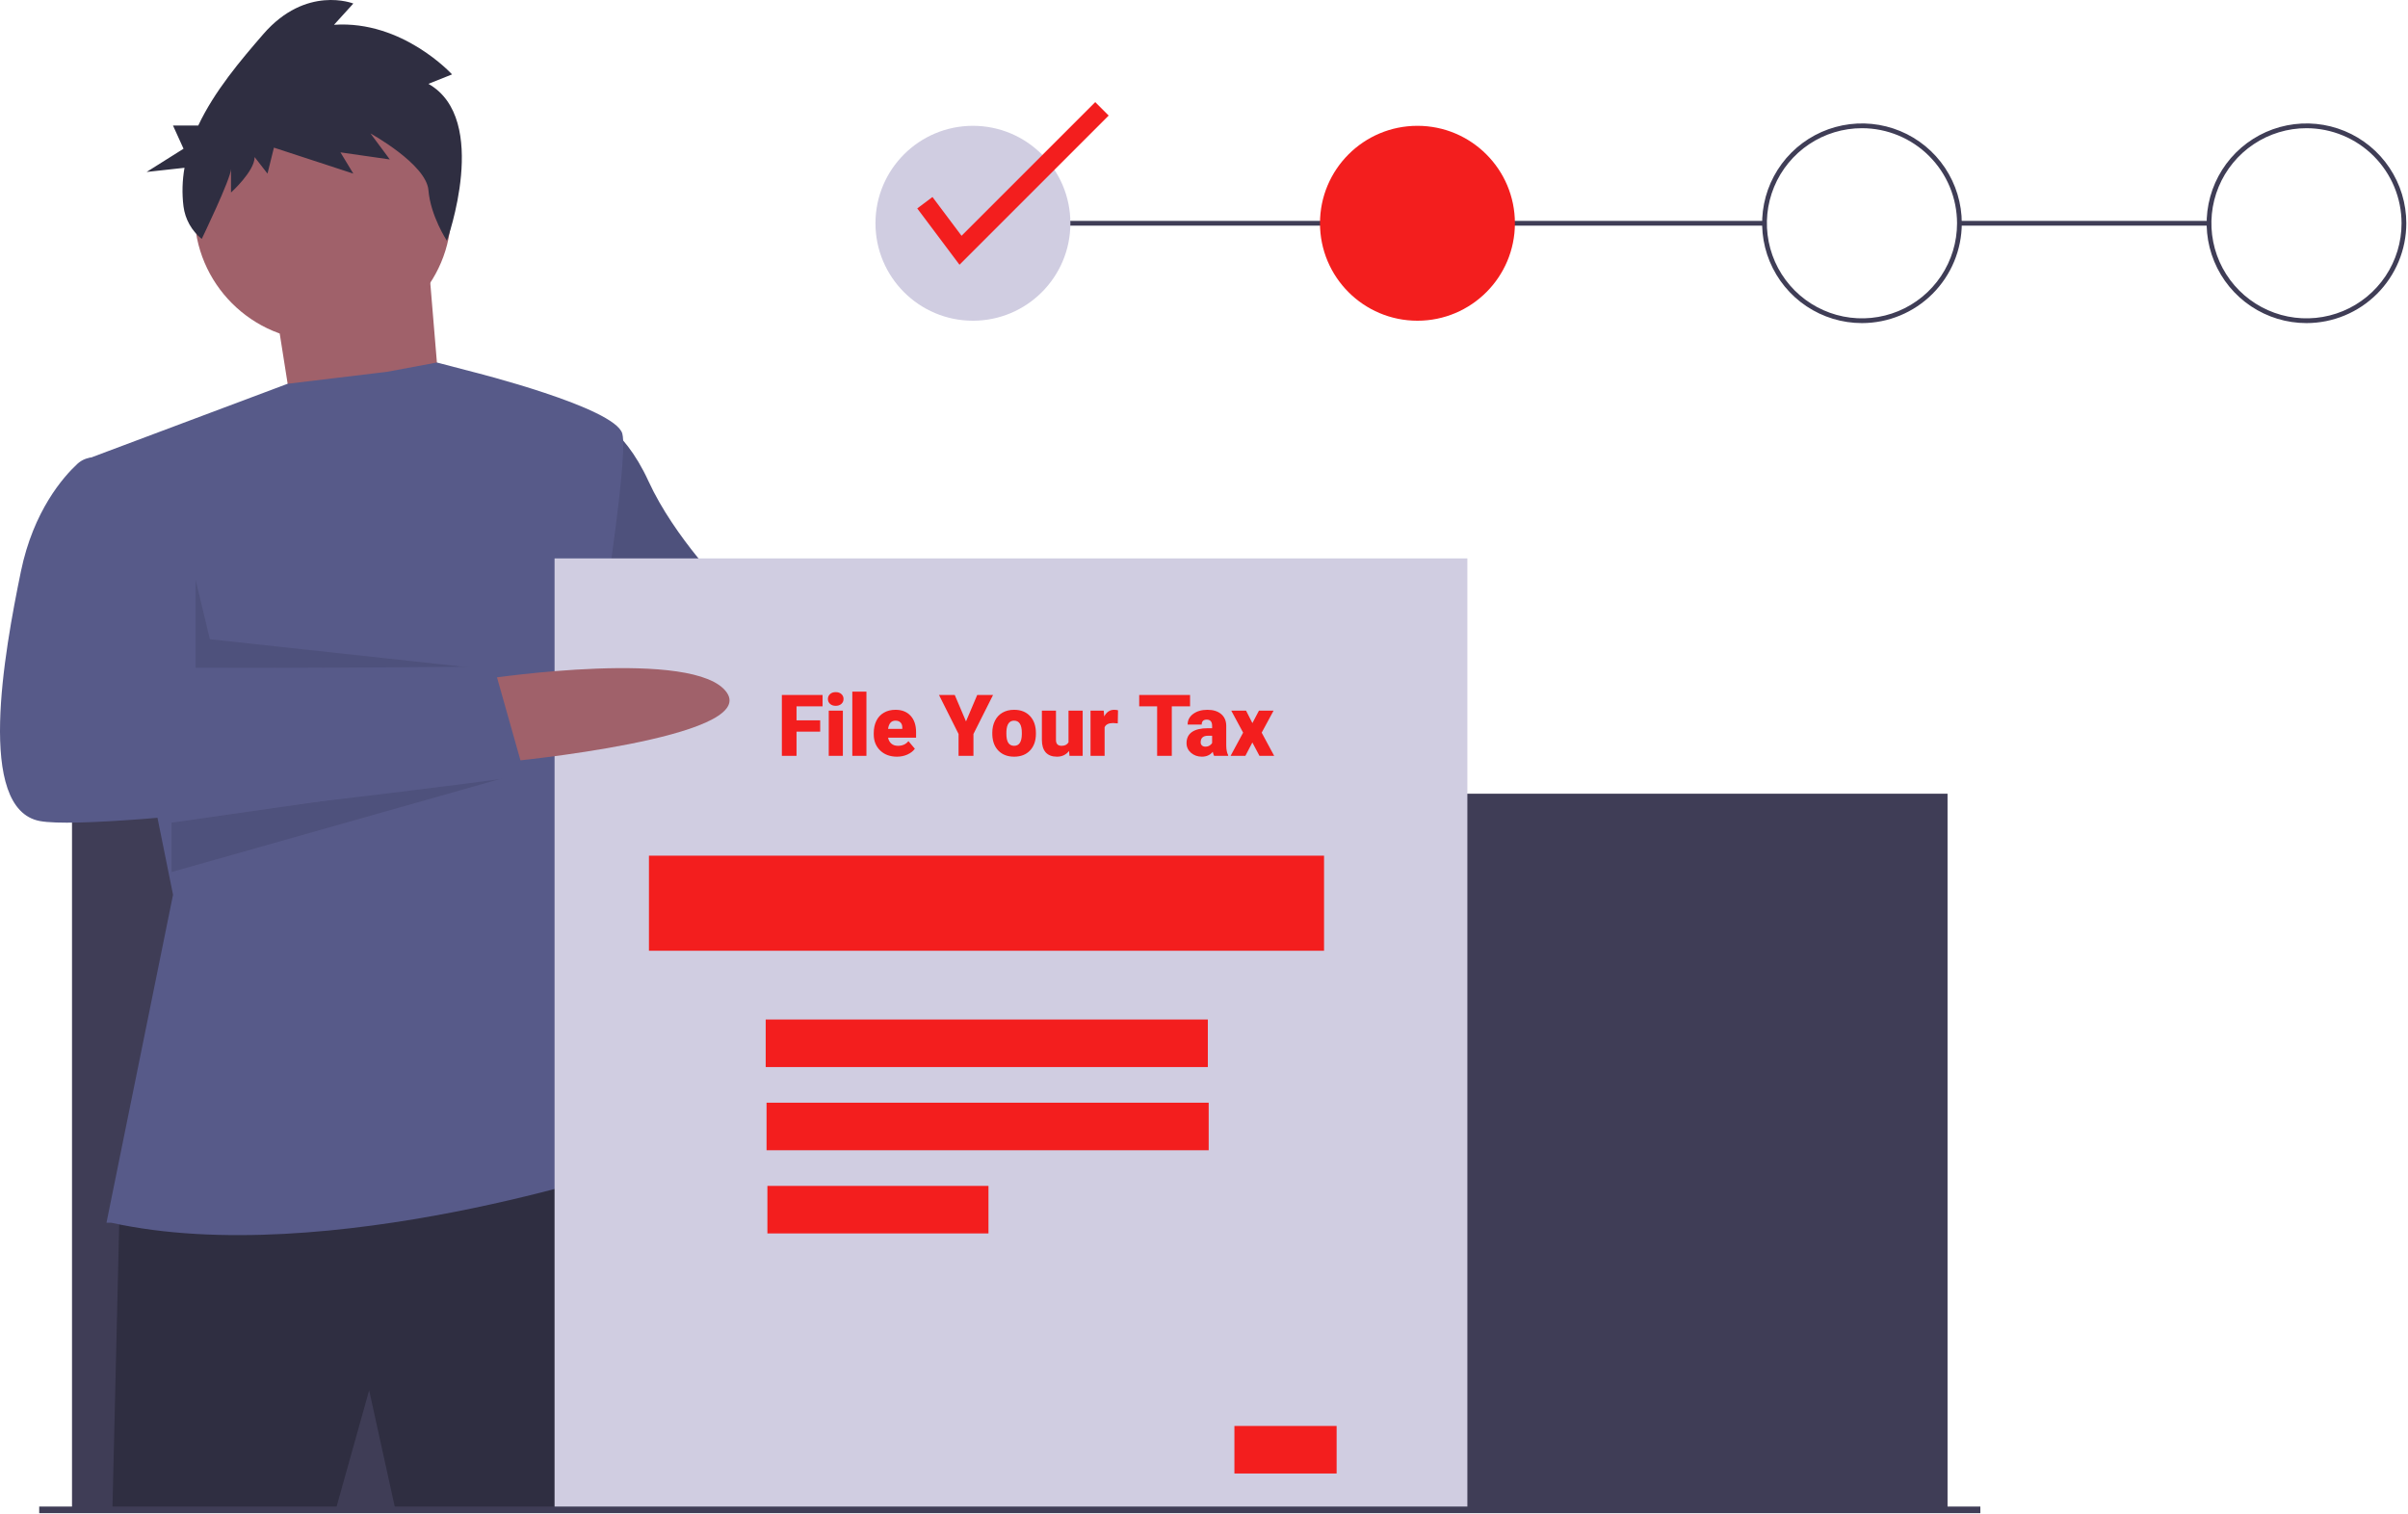 <svg width="1013" height="637" viewBox="0 0 1013 637" fill="none" xmlns="http://www.w3.org/2000/svg">
<g clip-path="url(#clip0)">
<path d="M378.793 266.434C378.793 266.434 461.793 270.434 466.793 299.434C471.793 328.434 369.793 302.434 369.793 302.434L378.793 266.434Z" fill="#A0616A"/>
<path d="M247.793 174.434C247.793 174.434 261.793 178.434 272.793 202.434C283.793 226.434 305.793 248.434 305.793 248.434L394.793 265.434L379.793 310.434L294.793 299.434L241.793 269.434L247.793 174.434Z" fill="#575A89"/>
<path opacity="0.1" d="M247.793 174.434C247.793 174.434 261.793 178.434 272.793 202.434C283.793 226.434 305.793 248.434 305.793 248.434L394.793 265.434L379.793 310.434L294.793 299.434L241.793 269.434L247.793 174.434Z" fill="black"/>
<path d="M929.293 92.934H824.293V94.934H929.293V92.934Z" fill="#3F3D56"/>
<path d="M742.293 92.934H409.293V94.934H742.293V92.934Z" fill="#3F3D56"/>
<path d="M819.293 333.934H30.293V634.934H819.293V333.934Z" fill="#3F3D56"/>
<path d="M115.793 128.434L124.793 185.434L186.793 188.434L179.793 104.434L115.793 128.434Z" fill="#A0616A"/>
<path d="M50.293 508.934L47.293 634.934H141.293L155.293 584.934L166.293 634.934H264.293C264.293 634.934 266.293 490.934 255.293 489.934C244.293 488.934 50.293 508.934 50.293 508.934Z" fill="#2F2E41"/>
<path d="M135.793 143.434C165.616 143.434 189.793 119.258 189.793 89.434C189.793 59.611 165.616 35.434 135.793 35.434C105.97 35.434 81.793 59.611 81.793 89.434C81.793 119.258 105.97 143.434 135.793 143.434Z" fill="#A0616A"/>
<path d="M44.793 514.434L72.793 376.434L35.793 193.434L121.007 161.458L162.793 156.434L183.8 152.513L198.793 156.434C198.793 156.434 258.793 171.434 261.793 182.434C264.793 193.434 249.793 283.434 249.793 283.434L235.793 357.434L266.793 490.434C266.793 490.434 137.793 534.434 46.793 514.434H44.793Z" fill="#575A89"/>
<path opacity="0.1" d="M82.293 243.934V280.934L200.285 281.095L88.293 268.934L82.293 243.934Z" fill="black"/>
<path opacity="0.1" d="M72.159 346.12L220.293 324.934L72.159 366.89V346.12Z" fill="black"/>
<path opacity="0.1" d="M307.293 248.934L291.412 306.159L318.293 250.822L307.293 248.934Z" fill="black"/>
<path d="M180.234 35.278L190.164 31.302C190.164 31.302 169.401 8.444 140.514 10.432L148.638 1.487C148.638 1.487 128.778 -6.464 110.724 14.407C101.233 25.378 90.251 38.275 83.406 52.802H72.772L77.21 62.575L61.675 72.348L77.62 70.592C76.67 75.944 76.524 81.408 77.187 86.802C77.871 92.199 80.625 97.119 84.868 100.523V100.523C84.868 100.523 97.183 75.032 97.183 71.057V80.995C97.183 80.995 107.113 72.05 107.113 66.087L112.529 73.044L115.237 62.112L148.638 73.044L143.222 64.1L163.985 67.081L155.86 56.149C155.86 56.149 179.331 69.069 180.234 80.001C181.137 90.934 188.007 101.293 188.007 101.293C188.007 101.293 206.413 50.186 180.234 35.278Z" fill="#2F2E41"/>
<path d="M617.293 234.934H233.293V635.934H617.293V234.934Z" fill="#D0CDE1"/>
<path d="M557 360H273V400H557V360Z" fill="#F31E1E"/>
<path d="M508.111 428.934H322.116V448.934H508.111V428.934Z" fill="#F31E1E"/>
<path d="M508.47 463.934H322.475V483.934H508.47V463.934Z" fill="#F31E1E"/>
<path d="M415.832 498.934H322.834V518.934H415.832V498.934Z" fill="#F31E1E"/>
<path d="M562.293 599.934H519.293V619.934H562.293V599.934Z" fill="#F31E1E"/>
<path d="M205.793 285.434C205.793 285.434 292.793 272.434 305.793 291.434C318.793 310.434 213.793 320.434 213.793 320.434L205.793 285.434Z" fill="#A0616A"/>
<path d="M45.793 192.434H39.527C36.95 192.427 34.465 193.394 32.571 195.141C26.623 200.664 14.047 214.916 8.793 240.434C1.793 274.434 -10.207 340.434 16.793 345.434C43.793 350.434 220.793 326.434 220.793 326.434L207.793 280.434L79.793 281.434C79.793 281.434 81.793 259.434 77.793 245.434C73.793 231.434 45.793 192.434 45.793 192.434Z" fill="#575A89"/>
<path d="M409.293 134.934C431.937 134.934 450.293 116.578 450.293 93.934C450.293 71.291 431.937 52.934 409.293 52.934C386.649 52.934 368.293 71.291 368.293 93.934C368.293 116.578 386.649 134.934 409.293 134.934Z" fill="#D0CDE1"/>
<path d="M596.293 134.934C618.937 134.934 637.293 116.578 637.293 93.934C637.293 71.291 618.937 52.934 596.293 52.934C573.649 52.934 555.293 71.291 555.293 93.934C555.293 116.578 573.649 134.934 596.293 134.934Z" fill="#F31E1E"/>
<path d="M783.293 135.934C774.986 135.934 766.866 133.471 759.959 128.856C753.052 124.241 747.669 117.681 744.49 110.007C741.311 102.333 740.479 93.888 742.1 85.74C743.721 77.593 747.721 70.11 753.595 64.236C759.468 58.362 766.952 54.362 775.099 52.741C783.246 51.121 791.691 51.953 799.366 55.131C807.04 58.31 813.6 63.694 818.215 70.6C822.83 77.507 825.293 85.627 825.293 93.934C825.28 105.07 820.851 115.745 812.978 123.619C805.104 131.493 794.428 135.922 783.293 135.934V135.934ZM783.293 53.934C775.382 53.934 767.648 56.28 761.07 60.675C754.492 65.071 749.365 71.318 746.338 78.627C743.31 85.936 742.518 93.979 744.062 101.738C745.605 109.497 749.415 116.624 755.009 122.219C760.603 127.813 767.73 131.622 775.489 133.166C783.249 134.709 791.291 133.917 798.6 130.889C805.909 127.862 812.157 122.735 816.552 116.157C820.947 109.579 823.293 101.846 823.293 93.934C823.281 83.329 819.063 73.162 811.564 65.663C804.065 58.164 793.898 53.946 783.293 53.934Z" fill="#3F3D56"/>
<path d="M970.293 135.934C961.986 135.934 953.866 133.471 946.959 128.856C940.052 124.241 934.669 117.681 931.49 110.007C928.311 102.333 927.48 93.888 929.1 85.74C930.721 77.593 934.721 70.11 940.595 64.236C946.468 58.362 953.952 54.362 962.099 52.741C970.247 51.121 978.691 51.953 986.366 55.131C994.04 58.31 1000.6 63.694 1005.21 70.6C1009.83 77.507 1012.29 85.627 1012.29 93.934C1012.28 105.07 1007.85 115.745 999.978 123.619C992.104 131.493 981.428 135.922 970.293 135.934V135.934ZM970.293 53.934C962.382 53.934 954.648 56.28 948.07 60.675C941.492 65.071 936.365 71.318 933.338 78.627C930.31 85.936 929.518 93.979 931.062 101.738C932.605 109.497 936.415 116.624 942.009 122.219C947.603 127.813 954.73 131.622 962.489 133.166C970.249 134.709 978.291 133.917 985.6 130.889C992.909 127.862 999.157 122.735 1003.55 116.157C1007.95 109.579 1010.29 101.846 1010.29 93.934C1010.28 83.329 1006.06 73.162 998.564 65.663C991.065 58.164 980.898 53.946 970.293 53.934Z" fill="#3F3D56"/>
<path d="M403.641 111.377L385.873 87.688L392.273 82.887L404.506 99.197L460.745 42.959L466.401 48.615L403.641 111.377Z" fill="#F31E1E"/>
<path d="M833.09 633.831H16.496V636.613H833.09V633.831Z" fill="#3F3D56"/>
<path d="M345.033 307.805H335.084V318H328.914V292.406H346.035V297.17H335.084V303.059H345.033V307.805ZM354.578 318H348.637V298.98H354.578V318ZM348.285 294.076C348.285 293.232 348.59 292.541 349.199 292.002C349.809 291.463 350.6 291.193 351.572 291.193C352.545 291.193 353.336 291.463 353.945 292.002C354.555 292.541 354.859 293.232 354.859 294.076C354.859 294.92 354.555 295.611 353.945 296.15C353.336 296.689 352.545 296.959 351.572 296.959C350.6 296.959 349.809 296.689 349.199 296.15C348.59 295.611 348.285 294.92 348.285 294.076ZM364.492 318H358.551V291H364.492V318ZM377.359 318.352C374.441 318.352 372.08 317.484 370.275 315.75C368.471 314.004 367.568 311.736 367.568 308.947V308.455C367.568 306.51 367.926 304.793 368.641 303.305C369.367 301.816 370.422 300.668 371.805 299.859C373.188 299.039 374.828 298.629 376.727 298.629C379.398 298.629 381.508 299.461 383.055 301.125C384.602 302.777 385.375 305.086 385.375 308.051V310.354H373.598C373.809 311.42 374.271 312.258 374.986 312.867C375.701 313.477 376.627 313.781 377.764 313.781C379.639 313.781 381.104 313.125 382.158 311.812L384.865 315.012C384.127 316.031 383.078 316.846 381.719 317.455C380.371 318.053 378.918 318.352 377.359 318.352ZM376.691 303.199C374.957 303.199 373.926 304.348 373.598 306.645H379.574V306.188C379.598 305.238 379.357 304.506 378.854 303.99C378.35 303.463 377.629 303.199 376.691 303.199ZM406.381 303.516L411.092 292.406H417.754L409.51 308.807V318H403.252V308.807L395.025 292.406H401.652L406.381 303.516ZM417.438 308.314C417.438 306.416 417.807 304.729 418.545 303.252C419.283 301.764 420.344 300.621 421.727 299.824C423.109 299.027 424.732 298.629 426.596 298.629C429.443 298.629 431.688 299.514 433.328 301.283C434.969 303.041 435.789 305.438 435.789 308.473V308.684C435.789 311.648 434.963 314.004 433.311 315.75C431.67 317.484 429.443 318.352 426.631 318.352C423.924 318.352 421.75 317.543 420.109 315.926C418.469 314.297 417.584 312.094 417.455 309.316L417.438 308.314ZM423.361 308.684C423.361 310.441 423.637 311.73 424.188 312.551C424.738 313.371 425.553 313.781 426.631 313.781C428.74 313.781 429.818 312.158 429.865 308.912V308.314C429.865 304.904 428.775 303.199 426.596 303.199C424.615 303.199 423.543 304.67 423.379 307.611L423.361 308.684ZM449.729 315.943C448.475 317.549 446.781 318.352 444.648 318.352C442.562 318.352 440.98 317.748 439.902 316.541C438.836 315.322 438.303 313.576 438.303 311.303V298.98H444.227V311.338C444.227 312.967 445.018 313.781 446.6 313.781C447.959 313.781 448.926 313.295 449.5 312.322V298.98H455.459V318H449.904L449.729 315.943ZM470.225 304.342L468.273 304.201C466.41 304.201 465.215 304.787 464.688 305.959V318H458.764V298.98H464.318L464.512 301.424C465.508 299.561 466.896 298.629 468.678 298.629C469.311 298.629 469.861 298.699 470.33 298.84L470.225 304.342ZM500.635 297.17H492.953V318H486.783V297.17H479.242V292.406H500.635V297.17ZM510.742 318C510.531 317.613 510.344 317.045 510.18 316.295C509.09 317.666 507.566 318.352 505.609 318.352C503.816 318.352 502.293 317.812 501.039 316.734C499.785 315.645 499.158 314.279 499.158 312.639C499.158 310.576 499.92 309.018 501.443 307.963C502.967 306.908 505.182 306.381 508.088 306.381H509.916V305.379C509.916 303.633 509.16 302.76 507.648 302.76C506.242 302.76 505.539 303.451 505.539 304.834H499.615C499.615 302.994 500.395 301.5 501.953 300.352C503.523 299.203 505.521 298.629 507.947 298.629C510.373 298.629 512.289 299.221 513.695 300.404C515.102 301.588 515.822 303.211 515.857 305.273V313.693C515.881 315.439 516.15 316.775 516.666 317.701V318H510.742ZM507.033 314.133C507.771 314.133 508.381 313.975 508.861 313.658C509.354 313.342 509.705 312.984 509.916 312.586V309.545H508.193C506.131 309.545 505.1 310.471 505.1 312.322C505.1 312.861 505.281 313.301 505.645 313.641C506.008 313.969 506.471 314.133 507.033 314.133ZM526.861 304.219L529.621 298.98H535.773L530.764 308.244L536.02 318H529.832L526.844 312.375L523.908 318H517.686L522.959 308.244L517.967 298.98H524.189L526.861 304.219Z" fill="#F31E1E"/>
</g>
<defs>
<clipPath id="clip0">
<rect width="1012.29" height="636.613" fill="white"/>
</clipPath>
</defs>
</svg>
